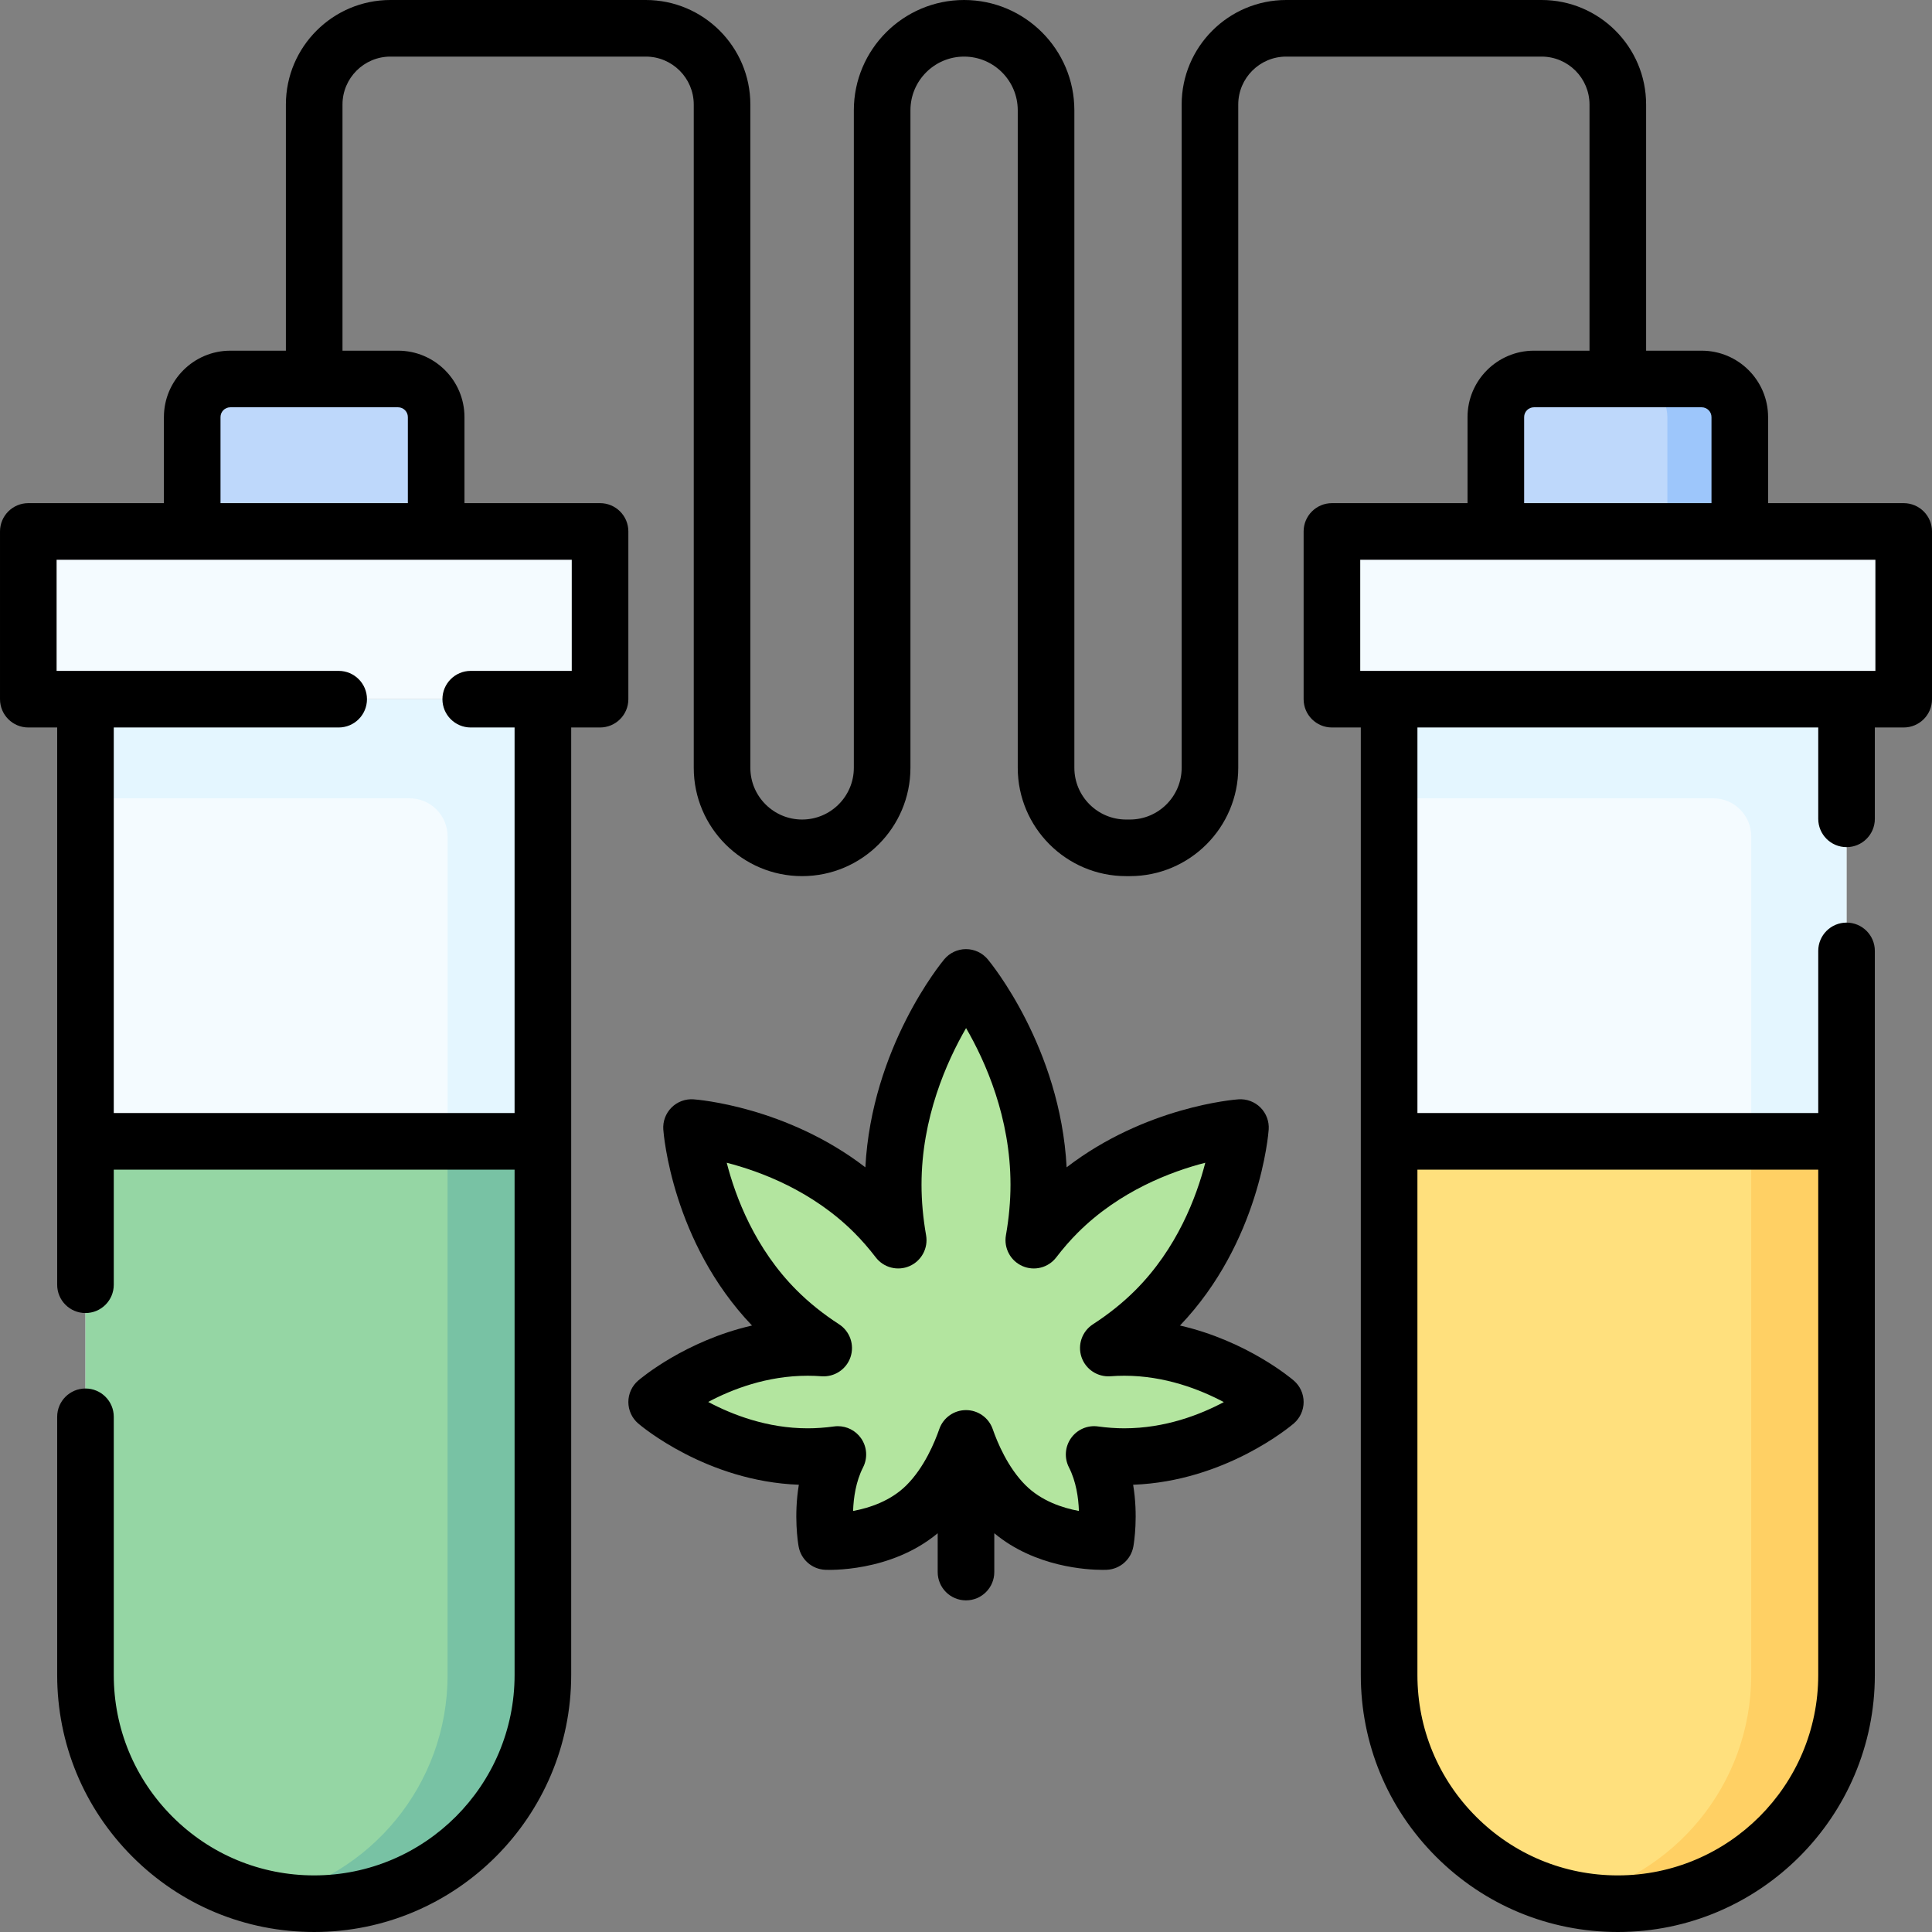<svg id="Capa_1" enable-background="new 0 0 512 512" height="512" viewBox="0 0 512 512" width="512" xmlns="http://www.w3.org/2000/svg"><rect x="0" y="0" width="512" height="512" fill="#808080" stroke="none"/><g><g><path d="m461.063 140.841h-64.65v-30.305c0-5.579 4.523-10.102 10.102-10.102h44.447c5.579 0 10.102 4.523 10.102 10.102v30.305z" fill="#bed8fb"/></g><g><path d="m450.961 100.435h-19.193c5.579 0 10.102 4.523 10.102 10.102v30.305h19.193v-30.305c0-5.579-4.523-10.102-10.102-10.102z" fill="#9dc6fb"/></g><g><path d="m105.486 100.435h-19.193c5.579 0 10.102 4.523 10.102 10.102v30.305h19.193v-30.305c-.001-5.579-4.523-10.102-10.102-10.102z" fill="#9dc6fb"/></g><g><path d="m50.937 140.841h64.65v-30.305c0-5.579-4.523-10.102-10.102-10.102h-44.446c-5.579 0-10.102 4.523-10.102 10.102z" fill="#bed8fb"/></g><g><g><path d="m7.5 140.841h151.524v44.447h-151.524z" fill="#f4fbff"/></g><g><path d="m83.262 504.5c-33.474 0-60.61-27.136-60.61-60.61v-258.601h121.22v258.601c0 33.474-27.136 60.61-60.61 60.61z" fill="#f4fbff"/></g><g><path d="m22.652 185.289v26.264h85.864c5.579 0 10.102 4.523 10.102 10.102v222.235c0 29.143-20.571 53.473-47.983 59.283 4.074.864 8.296 1.326 12.627 1.326 33.474 0 60.61-27.136 60.61-60.61v-258.6z" fill="#e4f6ff"/></g><g><path d="m83.262 504.5c-33.474 0-60.61-27.136-60.61-60.61v-141.423h121.22v141.423c0 33.474-27.136 60.61-60.61 60.61z" fill="#95d6a4"/></g><g><path d="m118.618 302.467v141.423c0 29.143-20.571 53.473-47.983 59.283 4.074.864 8.296 1.326 12.627 1.326 33.474 0 60.61-27.136 60.61-60.61v-141.422z" fill="#78c2a4"/></g></g><g><g><path d="m352.976 140.841h151.524v44.447h-151.524z" fill="#f4fbff"/></g><g><path d="m428.738 504.5c-33.474 0-60.61-27.136-60.61-60.61v-258.601h121.22v258.601c0 33.474-27.136 60.61-60.61 60.61z" fill="#f4fbff"/></g><g><path d="m368.128 185.289v26.264h85.864c5.579 0 10.102 4.523 10.102 10.102v222.235c0 29.143-20.571 53.473-47.983 59.283 4.074.864 8.296 1.326 12.627 1.326 33.474 0 60.61-27.136 60.61-60.61v-258.6z" fill="#e4f6ff"/></g><g><path d="m428.738 504.5c-33.474 0-60.61-27.136-60.61-60.61v-141.423h121.22v141.423c0 33.474-27.136 60.61-60.61 60.61z" fill="#ffe07d"/></g><g><path d="m464.094 302.467v141.423c0 29.143-20.571 53.473-47.983 59.283 4.074.864 8.296 1.326 12.627 1.326 33.474 0 60.61-27.136 60.61-60.61v-141.422z" fill="#ffd064"/></g></g><g><g><g><path d="m256 259.03s-19.289 23.109-19.289 54.92c0 5.083.496 10.009 1.324 14.703-1.914-2.5-4.013-4.944-6.338-7.268-20.564-20.564-48.433-22.571-48.433-22.571s2.008 27.869 22.571 48.433c3.912 3.912 8.152 7.212 12.452 9.996-1.399-.104-2.817-.16-4.253-.16-23.177 0-40.013 14.467-40.013 14.467s16.836 14.467 40.013 14.467c2.739 0 5.414-.208 8.007-.564-5.258 10.308-3.012 23.068-3.012 23.068s16.07.808 26.522-9.645c5.551-5.551 8.841-13.054 10.448-17.682 1.607 4.627 4.897 12.131 10.448 17.682 10.452 10.452 26.522 9.645 26.522 9.645s2.246-12.759-3.012-23.068c2.593.356 5.267.564 8.007.564 23.177 0 40.013-14.467 40.013-14.467s-16.836-14.467-40.013-14.467c-1.436 0-2.854.056-4.253.16 4.3-2.784 8.54-6.084 12.452-9.996 20.564-20.564 22.571-48.433 22.571-48.433s-27.869 2.008-48.433 22.571c-2.325 2.325-4.424 4.768-6.338 7.268.827-4.694 1.324-9.62 1.324-14.703.002-31.811-19.287-54.92-19.287-54.92z" fill="#b3e59f"/></g></g></g><g><path d="m504.5 133.342h-35.937v-22.806c0-9.705-7.896-17.602-17.602-17.602h-14.724v-65.231c.001-15.275-12.427-27.703-27.702-27.703h-67.681c-15.275 0-27.703 12.428-27.703 27.703v175.769c0 7.562-6.152 13.713-13.713 13.713h-1.01c-7.562 0-13.713-6.151-13.713-13.713v-174.253c-.002-16.112-13.109-29.219-29.22-29.219s-29.219 13.107-29.219 29.219v174.253c0 7.562-6.152 13.713-13.713 13.713s-13.713-6.151-13.713-13.713v-175.769c0-15.275-12.428-27.703-27.704-27.703h-67.681c-15.275 0-27.703 12.428-27.703 27.703v65.231h-14.723c-9.706 0-17.602 7.896-17.602 17.602v22.804h-35.937c-4.142 0-7.5 3.357-7.5 7.5v44.45c0 4.143 3.358 7.5 7.5 7.5h7.65v147.68c0 4.143 3.358 7.5 7.5 7.5s7.5-3.357 7.5-7.5v-30.502h106.22v133.922c0 29.285-23.825 53.11-53.11 53.11-14.188 0-27.526-5.523-37.554-15.551-10.031-10.04-15.556-23.379-15.556-37.56v-68.42c0-4.143-3.358-7.5-7.5-7.5s-7.5 3.357-7.5 7.5v68.42c0 18.185 7.083 35.288 19.947 48.164 12.863 12.863 29.967 19.947 48.163 19.947 37.556 0 68.11-30.554 68.11-68.11v-251.1h7.65c4.142 0 7.5-3.357 7.5-7.5v-44.45c0-4.143-3.358-7.5-7.5-7.5h-35.933v-22.804c0-9.705-7.896-17.602-17.602-17.602h-14.723v-65.231c0-7.005 5.699-12.703 12.703-12.703h67.681c7.004 0 12.703 5.698 12.703 12.703v175.769c0 15.832 12.881 28.713 28.713 28.713s28.713-12.881 28.713-28.713v-174.253c0-7.84 6.378-14.219 14.219-14.219 7.84 0 14.218 6.379 14.218 14.219v174.253c0 15.832 12.881 28.713 28.713 28.713h1.01c15.833 0 28.713-12.881 28.713-28.713v-175.769c0-7.005 5.699-12.703 12.703-12.703h67.681c7.004 0 12.703 5.698 12.703 12.703v65.231h-14.724c-9.706 0-17.602 7.896-17.602 17.602v22.806h-35.937c-4.142 0-7.5 3.357-7.5 7.5v44.447c0 4.143 3.358 7.5 7.5 7.5h7.654v251.101c0 18.196 7.084 35.301 19.947 48.164 12.867 12.862 29.972 19.946 48.167 19.946 37.556 0 68.11-30.554 68.11-68.11v-191.89c0-4.143-3.358-7.5-7.5-7.5s-7.5 3.357-7.5 7.5v42.968h-106.22v-102.179h106.22v24.211c0 4.143 3.358 7.5 7.5 7.5s7.5-3.357 7.5-7.5v-24.211h7.65c4.142 0 7.5-3.357 7.5-7.5v-44.447c0-4.143-3.358-7.5-7.5-7.5zm-352.98 44.448h-26.77c-4.142 0-7.5 3.357-7.5 7.5s3.358 7.5 7.5 7.5h11.62v102.178h-106.22v-102.178h59.6c4.142 0 7.5-3.357 7.5-7.5s-3.358-7.5-7.5-7.5h-74.75v-29.45h136.52zm-43.433-67.254v22.804h-49.65v-22.804c0-1.435 1.167-2.602 2.602-2.602h44.447c1.434.001 2.601 1.168 2.601 2.602zm373.763 199.432v133.922c0 29.285-23.825 53.11-53.11 53.11-14.189 0-27.527-5.523-37.557-15.554-10.03-10.029-15.553-23.367-15.553-37.557v-133.921zm-77.937-199.432c0-1.435 1.167-2.602 2.602-2.602h44.447c1.435 0 2.602 1.167 2.602 2.602v22.806h-49.65v-22.806zm93.087 67.253h-136.524v-29.447h136.524z"/><path d="m342.866 365.861c-.615-.529-12.429-10.52-30.156-14.582 21.129-22.124 23.417-50.698 23.506-51.926.157-2.171-.638-4.303-2.177-5.843-1.539-1.539-3.674-2.33-5.842-2.177-1.112.08-24.66 1.963-45.529 18.021-1.673-31.726-20.09-54.148-20.91-55.13-1.425-1.707-3.534-2.694-5.758-2.694s-4.333.987-5.758 2.694c-.82.981-19.237 23.404-20.91 55.13-20.869-16.058-44.417-17.94-45.529-18.021-2.175-.152-4.303.638-5.842 2.177-1.539 1.54-2.334 3.672-2.177 5.843.088 1.228 2.376 29.802 23.506 51.926-17.727 4.062-29.541 14.053-30.156 14.582-1.658 1.425-2.612 3.502-2.612 5.688s.954 4.264 2.612 5.688c.75.645 18.129 15.338 42.569 16.235-1.37 8.254-.25 15.271-.061 16.347.606 3.446 3.515 6.015 7.01 6.19.746.042 17.341.737 29.847-9.685v10.29c0 4.143 3.358 7.5 7.5 7.5s7.5-3.357 7.5-7.5v-10.293c10.808 9.006 24.673 9.71 28.718 9.71.635 0 1.028-.017 1.129-.022 3.495-.176 6.403-2.744 7.01-6.19.189-1.076 1.31-8.093-.061-16.347 24.44-.897 41.82-15.591 42.569-16.235 1.658-1.425 2.612-3.502 2.612-5.688s-.952-4.263-2.61-5.688zm-44.901 12.656c-2.248 0-4.598-.166-6.985-.494-2.772-.388-5.517.809-7.135 3.085-1.618 2.277-1.837 5.265-.568 7.753 1.907 3.738 2.525 8.054 2.647 11.562-4.35-.803-9.968-2.645-14.173-6.849-4.683-4.683-7.44-11.308-8.667-14.84-1.048-3.017-3.891-5.039-7.084-5.039s-6.037 2.022-7.084 5.039c-1.228 3.532-3.985 10.157-8.667 14.839-4.206 4.207-9.828 6.049-14.173 6.851.122-3.51.74-7.825 2.647-11.562 1.269-2.488 1.05-5.476-.568-7.753-1.418-1.995-3.706-3.155-6.112-3.155-.339 0-.681.022-1.023.07-2.387.328-4.737.494-6.985.494-10.721 0-20.021-3.619-26.354-6.987 6.299-3.355 15.56-6.946 26.354-6.946 1.214 0 2.457.047 3.694.14 3.413.243 6.574-1.839 7.667-5.088 1.093-3.248-.155-6.824-3.032-8.688-4.181-2.706-7.957-5.735-11.225-9.003-11.083-11.084-16.22-24.745-18.55-33.806 9.065 2.331 22.725 7.469 33.805 18.549 1.958 1.958 3.871 4.153 5.686 6.524 2.101 2.745 5.806 3.699 8.972 2.308 3.165-1.39 4.97-4.764 4.37-8.168-.803-4.554-1.21-9.062-1.21-13.401 0-17.706 6.686-32.649 11.807-41.497 5.114 8.808 11.771 23.693 11.771 41.497 0 4.339-.407 8.848-1.21 13.401-.6 3.404 1.205 6.778 4.37 8.168 3.166 1.394 6.871.438 8.972-2.308 1.815-2.371 3.728-4.566 5.685-6.523 11.083-11.083 24.744-16.221 33.805-18.55-2.331 9.064-7.469 22.725-18.549 33.805-3.268 3.269-7.044 6.298-11.225 9.004-2.877 1.863-4.125 5.439-3.032 8.688 1.093 3.248 4.252 5.333 7.667 5.088 1.237-.093 2.48-.14 3.694-.14 10.721 0 20.021 3.619 26.354 6.987-6.3 3.354-15.562 6.945-26.356 6.945z"/></g></g></svg>
